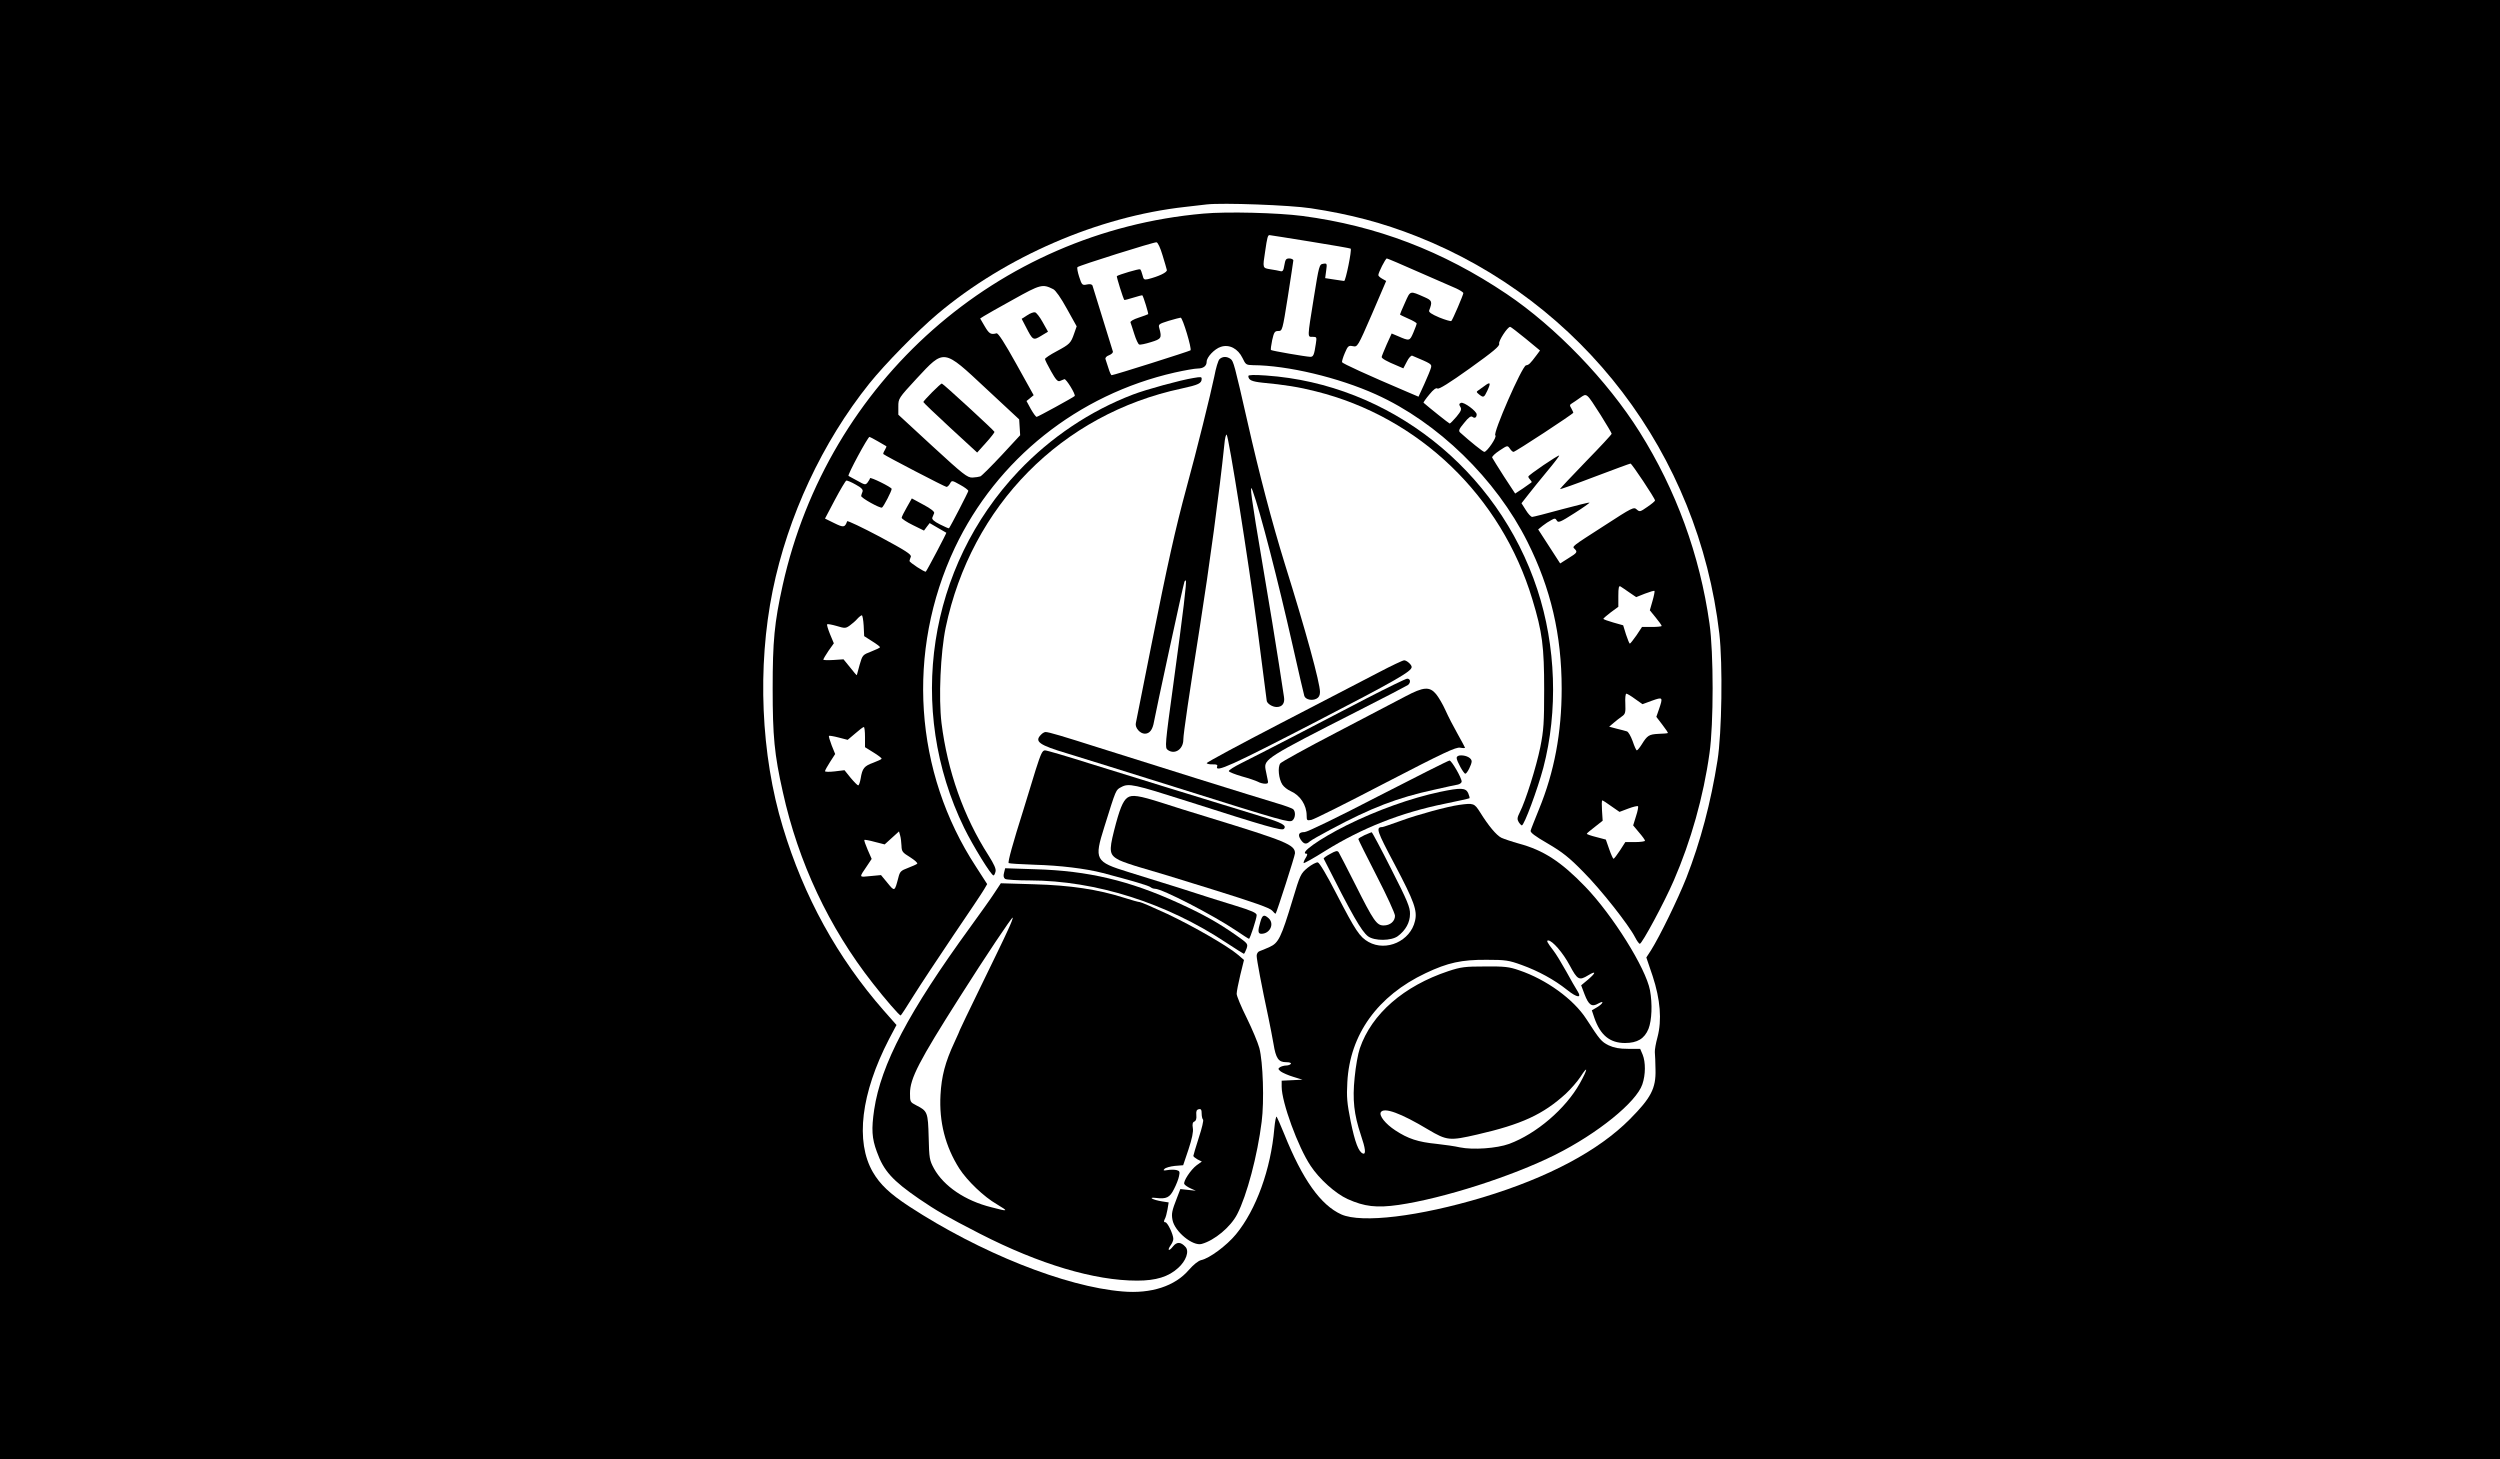 <?xml version="1.0" encoding="UTF-8"?>
<svg xmlns="http://www.w3.org/2000/svg" xmlns:xlink="http://www.w3.org/1999/xlink" width="800px" height="467px" viewBox="0 0 800 467" version="1.1">
<g id="surface1">
<path style=" stroke:none;fill-rule:nonzero;fill:rgb(0%,0%,0%);fill-opacity:1;" d="M 0 233.445 L 0 466.895 L 800 466.895 L 800 0 L 0 0 Z M 419.465 66.645 C 432.105 68.566 442.398 71.289 453.332 75.609 C 506.453 96.582 543.52 145.297 550.188 202.766 C 551.309 212.531 550.988 234.621 549.602 243.316 C 547.465 256.871 544.16 269.305 539.625 280.938 C 536.906 287.766 531.199 299.504 528.32 304.094 L 526.828 306.391 L 528.852 312.363 C 531.309 319.836 531.84 326.453 530.398 331.895 C 529.867 333.816 529.492 335.949 529.547 336.695 C 529.652 337.445 529.707 339.953 529.762 342.301 C 529.922 348.277 528.32 351.316 521.602 358.094 C 511.574 368.23 495.414 376.824 474.613 383.121 C 454.078 389.309 435.734 391.496 429.227 388.617 C 422.613 385.629 416.801 377.465 410.934 362.844 C 409.812 360.066 408.691 357.559 408.535 357.348 C 408.32 357.133 408 358.789 407.785 361.082 C 406.668 374.156 401.973 387.121 395.52 394.965 C 392.535 398.594 386.988 402.703 384.375 403.234 C 383.465 403.449 381.973 404.625 380.426 406.383 C 376 411.559 368.375 414.066 359.199 413.266 C 340.906 411.773 313.547 400.836 290.934 386.055 C 284.746 382 281.602 379.012 279.309 375.062 C 273.652 365.297 275.52 349.875 284.48 332.535 L 286.879 328 L 282.828 323.41 C 268 306.496 257.227 286.965 250.508 264.66 C 243.465 241.559 242.293 213.383 247.254 189 C 252.105 165.199 263.148 141.508 278.188 122.727 C 283.148 116.535 293.547 105.918 300 100.477 C 321.812 82.121 351.359 69.312 379.199 66.219 C 381.973 65.898 385.121 65.523 386.133 65.418 C 391.254 64.832 412.852 65.633 419.465 66.645 Z M 419.465 66.645 "/>
<path style=" stroke:none;fill-rule:nonzero;fill:rgb(0%,0%,0%);fill-opacity:1;" d="M 385.066 68.352 C 319.148 74.168 264.961 122.086 250.453 187.289 C 247.785 199.352 247.254 205.168 247.254 220.375 C 247.254 235.582 247.785 241.344 250.508 253.457 C 255.465 275.922 265.227 296.73 279.254 314.605 C 283.199 319.676 287.785 324.957 288.215 324.957 C 288.32 324.957 290.188 322.129 292.32 318.66 C 294.453 315.246 300.215 306.547 305.066 299.344 C 309.973 292.141 314.398 285.523 314.934 284.566 L 315.895 282.91 L 312.32 277.359 C 292.48 247.055 289.922 208.422 305.547 175.285 C 318.988 146.953 344.906 126.246 375.945 119.203 C 379.039 118.512 382.348 117.926 383.254 117.926 C 385.066 117.926 386.133 117.125 386.133 115.734 C 386.133 114.297 388.641 111.629 390.668 110.988 C 393.387 110.082 396.16 111.574 397.602 114.562 C 398.613 116.695 398.773 116.805 400.961 116.855 C 412 116.91 428.32 120.805 440.266 126.195 C 460.055 135.105 478.719 153.246 488.801 173.418 C 496.266 188.305 499.734 203.191 499.734 220.375 C 499.734 234.461 497.387 247 492.48 258.953 C 491.148 262.262 489.922 265.301 489.812 265.781 C 489.602 266.371 491.148 267.543 495.309 269.945 C 499.945 272.664 502.188 274.426 506.668 279.016 C 512.16 284.512 521.227 295.984 523.254 299.984 C 523.84 301.105 524.48 302.012 524.746 302.012 C 525.441 302.012 532.586 288.781 535.625 281.738 C 541.066 269.199 545.121 254.898 547.039 241.023 C 548.375 231.738 548.375 208.793 547.039 199.562 C 543.945 177.578 536.32 156.77 524.691 138.254 C 514.348 121.766 497.762 104.586 482.133 94.074 C 461.652 80.305 440.535 72.25 416.746 69.102 C 408.906 68.086 392.586 67.66 385.066 68.352 Z M 419.359 77.316 C 426.348 78.438 432.105 79.453 432.215 79.559 C 432.641 79.984 430.613 89.91 430.133 89.91 C 429.867 89.855 428.375 89.695 426.828 89.43 L 424.055 89.004 L 424.375 86.602 C 424.691 84.309 424.641 84.199 423.414 84.414 C 422.188 84.574 422.078 84.949 420.426 95.246 C 418.293 108.48 418.348 107.785 420.055 107.785 C 421.387 107.785 421.387 107.891 421.066 110.027 C 420.535 113.602 420.266 114.188 419.309 114.188 C 417.812 114.137 406.988 112.27 406.719 112 C 406.559 111.895 406.773 110.453 407.094 108.852 C 407.68 106.293 407.895 105.918 409.066 105.918 C 410.348 105.918 410.398 105.758 412.105 94.98 C 413.066 88.949 413.812 83.719 413.867 83.348 C 413.867 83.027 413.281 82.707 412.586 82.707 C 411.52 82.707 411.309 83.027 410.988 84.895 C 410.719 86.602 410.453 86.977 409.707 86.762 C 409.227 86.656 407.785 86.336 406.559 86.176 C 404 85.75 404 85.91 404.852 80.414 C 405.492 75.93 405.707 75.238 406.238 75.238 C 406.453 75.238 412.375 76.195 419.359 77.316 Z M 372 81.641 C 372.691 83.828 373.281 85.961 373.387 86.387 C 373.602 87.137 370.773 88.469 367.359 89.324 C 366.133 89.59 365.922 89.43 365.602 88.043 C 365.387 87.188 365.066 86.336 364.852 86.176 C 364.48 85.961 358.027 87.883 357.387 88.363 C 357.227 88.523 359.414 95.566 359.785 95.992 C 359.84 96.047 361.172 95.727 362.668 95.246 C 364.16 94.766 365.492 94.445 365.547 94.5 C 365.922 94.926 367.574 100.367 367.414 100.527 C 367.309 100.637 365.922 101.117 364.375 101.648 C 362.719 102.184 361.602 102.824 361.762 103.195 C 361.867 103.516 362.453 105.172 362.988 106.934 C 363.52 108.641 364.215 110.133 364.535 110.238 C 364.852 110.398 366.559 110.027 368.266 109.492 C 371.625 108.48 371.84 108.16 370.988 105.062 C 370.613 103.785 370.773 103.676 373.973 102.664 C 375.84 102.129 377.547 101.648 377.812 101.648 C 378.453 101.648 381.441 111.629 380.961 112.109 C 380.535 112.43 356.48 120.059 355.734 120.059 C 355.52 120.059 355.094 119.098 354.719 117.871 C 354.348 116.645 353.922 115.363 353.762 114.938 C 353.602 114.508 354.027 113.977 354.934 113.656 C 355.734 113.336 356.266 112.801 356.105 112.43 C 356 112.109 354.508 107.359 352.852 101.918 C 351.148 96.473 349.707 91.723 349.602 91.406 C 349.441 90.977 348.801 90.816 347.84 91.031 C 346.348 91.352 346.188 91.246 345.332 88.578 C 344.852 87.082 344.586 85.695 344.801 85.48 C 345.332 84.949 369.227 77.426 370.078 77.531 C 370.508 77.586 371.309 79.293 372 81.641 Z M 453.922 87.027 C 459.309 89.375 464.746 91.777 466.027 92.312 C 467.254 92.898 468.266 93.539 468.266 93.805 C 468.266 94.34 464.852 102.344 464.426 102.715 C 464.266 102.875 462.559 102.395 460.586 101.598 C 458.078 100.527 457.121 99.887 457.332 99.355 C 458.398 96.527 458.293 96.152 455.84 95.086 C 451.094 93.004 451.359 92.898 449.602 96.848 C 448.691 98.82 448 100.527 448 100.637 C 448 100.742 449.227 101.328 450.668 101.969 C 452.16 102.609 453.332 103.305 453.332 103.516 C 453.332 103.785 452.852 105.062 452.266 106.453 C 451.094 109.172 451.039 109.172 447.359 107.57 L 445.332 106.719 L 443.734 110.238 C 442.879 112.215 442.133 114.027 442.133 114.242 C 442.133 114.723 443.84 115.684 447.094 117.016 L 449.066 117.871 L 450.188 115.734 C 450.773 114.508 451.574 113.707 451.895 113.816 C 458.078 116.43 458.188 116.484 457.922 117.656 C 457.762 118.297 456.801 120.645 455.785 122.887 L 453.922 126.941 L 450.293 125.395 C 437.492 119.953 429.602 116.324 429.441 115.895 C 429.387 115.629 429.762 114.297 430.348 112.961 C 431.309 110.668 431.574 110.508 432.906 110.773 C 434.398 111.094 434.453 111.039 439.039 100.477 L 443.574 89.91 L 442.348 89.215 C 441.652 88.844 441.066 88.309 441.066 88.043 C 441.066 87.242 443.359 82.707 443.785 82.707 C 444 82.707 448.535 84.629 453.922 87.027 Z M 337.012 92.523 C 337.762 92.844 339.52 95.352 341.387 98.77 L 344.535 104.426 L 343.734 106.719 C 342.668 109.812 342.348 110.133 338.078 112.43 C 336.055 113.496 334.398 114.617 334.398 114.883 C 334.398 115.148 335.254 116.91 336.32 118.777 C 337.812 121.445 338.453 122.191 339.148 121.926 C 339.625 121.711 340.266 121.445 340.586 121.34 C 341.121 121.07 344.32 126.301 343.895 126.727 C 343.414 127.207 332.105 133.398 331.734 133.398 C 331.465 133.398 330.668 132.277 329.867 130.891 L 328.48 128.328 L 329.602 127.422 L 330.773 126.461 L 325.227 116.484 C 321.492 109.762 319.414 106.504 318.879 106.664 C 317.066 107.145 316.535 106.824 315.148 104.477 L 313.652 101.918 L 314.828 101.168 C 315.465 100.742 319.734 98.34 324.266 95.832 C 332.961 90.977 333.602 90.816 337.012 92.523 Z M 488.215 108.371 L 492.801 112.16 L 491.734 113.602 C 489.602 116.43 489.281 116.75 488.32 116.91 C 487.039 117.176 477.602 138.789 478.508 139.32 C 479.148 139.746 475.895 144.551 474.988 144.605 C 474.559 144.605 470.508 141.348 467.254 138.414 C 466.668 137.879 466.828 137.348 468.535 135.32 C 469.973 133.504 470.719 133.023 471.199 133.398 C 471.895 133.984 472.535 133.613 472.535 132.598 C 472.535 131.582 468.426 128.543 467.52 128.914 C 466.879 129.184 466.828 129.449 467.309 130.195 C 467.785 130.945 467.574 131.531 466.078 133.344 C 465.066 134.52 464.105 135.531 463.895 135.531 C 463.68 135.531 457.281 130.41 455.52 128.863 C 455.465 128.754 456.266 127.582 457.387 126.246 C 458.719 124.594 459.574 124.008 460 124.328 C 460.426 124.648 463.785 122.566 470.348 117.871 C 477.867 112.48 480 110.719 479.734 109.973 C 479.465 109.121 482.398 104.586 483.254 104.586 C 483.465 104.586 485.652 106.293 488.215 108.371 Z M 315.52 124.328 L 326.133 134.199 L 326.293 136.707 L 326.453 139.27 L 320.48 145.723 C 317.172 149.246 314.133 152.289 313.707 152.449 C 313.281 152.605 312.16 152.766 311.199 152.82 C 309.547 152.875 308.266 151.859 298.398 142.789 L 287.465 132.703 L 287.465 130.09 C 287.465 127.527 287.52 127.422 293.332 121.125 C 302.238 111.574 301.762 111.469 315.52 124.328 Z M 512.215 132.812 C 514.133 135.906 515.734 138.574 515.734 138.789 C 515.734 139.055 512 143.055 507.465 147.699 C 502.934 152.395 499.199 156.344 499.199 156.504 C 499.199 156.664 504.16 154.902 510.293 152.555 C 516.375 150.258 521.547 148.34 521.762 148.34 C 522.188 148.34 529.602 159.492 529.602 160.133 C 529.602 160.398 528.48 161.305 527.148 162.211 C 524.852 163.812 524.691 163.867 523.734 163.012 C 522.828 162.16 522.293 162.426 513.492 168.137 C 502.719 175.07 503.039 174.805 503.895 175.66 C 504.852 176.617 504.746 176.887 501.867 178.648 L 499.254 180.301 L 495.734 174.859 L 492.215 169.414 L 493.652 168.242 C 494.453 167.602 495.68 166.801 496.426 166.426 C 497.492 165.789 497.762 165.84 498.188 166.586 C 498.613 167.387 499.359 167.066 503.785 164.238 C 506.559 162.48 508.746 160.93 508.641 160.824 C 508.535 160.719 504.535 161.73 499.68 163.012 C 494.879 164.348 490.613 165.414 490.293 165.414 C 489.922 165.414 489.012 164.453 488.266 163.227 L 486.879 161.039 L 489.012 158.316 C 490.188 156.77 492.961 153.406 495.148 150.738 C 497.332 148.125 499.039 145.883 498.934 145.777 C 498.668 145.512 489.066 152.02 489.066 152.5 C 489.066 152.766 489.332 153.195 489.707 153.566 C 490.027 153.887 490.238 154.262 490.078 154.367 C 489.973 154.477 488.746 155.328 487.359 156.289 L 484.852 157.941 L 481.281 152.5 C 479.359 149.512 477.652 146.738 477.492 146.418 C 477.387 146.098 478.453 145.082 479.84 144.176 C 482.348 142.523 482.398 142.469 483.148 143.535 C 483.52 144.125 484.055 144.605 484.32 144.605 C 484.906 144.605 503.465 132.438 503.465 132.062 C 503.465 131.902 503.148 131.316 502.828 130.676 C 502.238 129.77 502.293 129.504 502.934 129.129 C 503.359 128.863 504.586 128.062 505.602 127.316 C 507.84 125.77 507.52 125.5 512.215 132.812 Z M 280.961 141.242 C 282.348 142.043 283.52 142.734 283.625 142.789 C 283.734 142.844 283.52 143.375 283.148 144.016 C 282.773 144.605 282.559 145.191 282.668 145.297 C 283.309 145.883 302.398 155.809 302.879 155.809 C 303.199 155.809 303.68 155.328 304 154.742 C 304.586 153.676 304.641 153.676 307.199 155.117 C 308.691 155.914 309.867 156.824 309.867 157.09 C 309.867 157.41 304.266 168.297 303.68 169.043 C 303.625 169.148 302.348 168.613 300.801 167.816 C 298.879 166.855 298.133 166.16 298.348 165.629 C 298.508 165.199 298.773 164.559 298.934 164.188 C 299.094 163.758 297.867 162.746 295.52 161.52 L 291.785 159.492 L 290.188 162.32 C 289.281 163.867 288.535 165.414 288.535 165.68 C 288.535 166 290.133 167.066 292.105 168.027 L 295.68 169.789 L 296.586 168.562 L 297.492 167.387 L 300.055 168.883 C 301.492 169.684 302.719 170.43 302.828 170.484 C 302.934 170.59 296.691 182.488 296.266 182.914 C 296 183.234 290.934 179.926 291.039 179.5 C 291.094 179.234 291.254 178.648 291.465 178.168 C 291.734 177.418 289.762 176.191 281.547 171.762 C 275.895 168.773 271.199 166.535 271.094 166.801 C 270.348 168.828 269.973 168.883 266.934 167.387 L 264 165.945 L 267.148 159.973 C 268.906 156.664 270.559 153.887 270.828 153.781 C 271.094 153.727 272.426 154.262 273.812 155.062 C 275.68 156.074 276.266 156.715 276 157.355 C 275.785 157.836 275.625 158.422 275.574 158.691 C 275.414 159.277 281.652 162.746 282.238 162.426 C 282.773 162.105 285.332 157.145 285.332 156.449 C 285.332 155.914 278.398 152.5 278.398 153.035 C 278.398 153.246 278.027 153.836 277.652 154.367 C 276.961 155.223 276.801 155.223 274.348 153.836 C 272.906 153.086 271.625 152.34 271.52 152.289 C 271.148 151.969 277.707 139.801 278.238 139.801 C 278.348 139.801 279.574 140.441 280.961 141.242 Z M 521.387 189.586 L 523.574 191.078 L 526.398 189.957 C 527.945 189.371 529.332 188.945 529.441 189.105 C 529.547 189.211 529.281 190.652 528.801 192.309 L 527.945 195.293 L 529.812 197.59 C 530.879 198.871 531.734 200.098 531.734 200.312 C 531.734 200.469 530.348 200.629 528.586 200.629 L 525.441 200.629 L 523.68 203.297 C 522.668 204.738 521.707 205.965 521.547 205.965 C 521.387 205.965 520.852 204.633 520.32 203.031 L 519.414 200.098 L 516.215 199.191 C 514.508 198.711 513.066 198.176 513.066 198.016 C 513.121 197.855 514.188 196.895 515.465 195.934 L 517.867 194.176 L 517.867 190.707 C 517.867 188.039 518.027 187.344 518.559 187.664 C 518.934 187.879 520.215 188.785 521.387 189.586 Z M 276.375 200.203 L 276.535 203.566 L 279.039 205.168 C 280.426 206.02 281.602 206.926 281.602 207.086 C 281.602 207.301 280.32 207.887 278.828 208.473 C 276.055 209.543 276 209.594 275.094 212.691 C 274.613 214.398 274.188 215.945 274.188 216.051 C 274.133 216.16 273.172 215.039 272.055 213.598 L 269.922 210.98 L 266.719 211.195 C 264.906 211.301 263.465 211.25 263.465 211.09 C 263.465 210.875 264.215 209.594 265.121 208.262 L 266.828 205.859 L 265.602 202.926 C 264.961 201.324 264.535 199.938 264.691 199.777 C 264.852 199.617 266.238 199.883 267.734 200.312 C 270.348 201.109 270.613 201.109 271.945 200.152 C 272.691 199.617 273.812 198.656 274.348 198.016 C 274.934 197.375 275.574 196.895 275.785 196.895 C 276 196.895 276.266 198.391 276.375 200.203 Z M 523.254 223.684 L 525.602 225.336 L 528.641 224.215 C 532.105 222.988 532.215 223.043 530.879 226.938 L 530.027 229.391 L 531.945 231.898 C 533.012 233.285 533.812 234.461 533.707 234.566 C 533.652 234.676 532.32 234.781 530.719 234.832 C 527.68 234.992 527.148 235.312 525.332 238.25 C 524.691 239.262 524 240.117 523.785 240.117 C 523.574 240.117 522.988 238.781 522.453 237.184 C 521.867 235.582 521.066 234.141 520.586 234.035 C 520.105 233.875 518.668 233.5 517.332 233.18 L 514.934 232.539 L 516.375 231.312 C 517.172 230.617 518.348 229.711 519.039 229.23 C 520.105 228.484 520.215 228.004 520.105 225.176 C 520 223.414 520.16 221.973 520.426 221.973 C 520.691 221.973 521.973 222.723 523.254 223.684 Z M 276.801 235.848 L 276.801 239.102 L 279.465 240.758 C 280.961 241.664 282.133 242.57 282.133 242.785 C 282.133 242.945 280.906 243.531 279.465 244.066 C 276.535 245.133 275.945 245.824 275.414 249.133 C 275.199 250.309 274.879 251.32 274.613 251.32 C 274.398 251.32 273.332 250.254 272.215 248.922 L 270.238 246.465 L 267.148 246.84 C 265.387 247.055 264 247 264 246.785 C 264 246.52 264.746 245.188 265.602 243.852 L 267.254 241.289 L 266.133 238.516 C 265.547 236.969 265.121 235.582 265.281 235.473 C 265.387 235.367 266.773 235.582 268.375 236.008 L 271.254 236.754 L 273.652 234.727 C 274.934 233.605 276.16 232.645 276.426 232.645 C 276.641 232.645 276.801 234.086 276.801 235.848 Z M 515.625 257.992 L 518.238 259.805 L 521.066 258.738 C 522.613 258.152 524 257.832 524.16 257.992 C 524.32 258.152 524.055 259.594 523.52 261.195 L 522.613 264.129 L 524.48 266.371 C 525.547 267.598 526.398 268.77 526.398 269.039 C 526.398 269.25 524.961 269.465 523.254 269.465 L 520.105 269.465 L 518.398 272.133 C 517.441 273.574 516.535 274.801 516.32 274.801 C 516.16 274.801 515.52 273.414 514.934 271.707 L 513.867 268.664 L 510.828 267.863 C 509.121 267.438 507.734 266.957 507.785 266.797 C 507.785 266.637 508.961 265.676 510.348 264.609 L 512.852 262.633 L 512.641 259.379 C 512.535 257.617 512.535 256.125 512.746 256.125 C 512.906 256.125 514.238 256.977 515.625 257.992 Z M 288.48 270.691 C 288.535 272.504 288.801 272.824 291.254 274.32 C 292.746 275.281 293.762 276.188 293.492 276.402 C 293.281 276.613 291.945 277.203 290.559 277.734 C 288.266 278.59 287.945 278.91 287.465 280.883 C 286.293 285.363 286.293 285.363 284 282.539 L 281.922 280.027 L 278.508 280.348 C 274.773 280.723 274.828 280.938 277.441 277.094 L 278.934 274.852 L 277.652 271.918 C 276.961 270.316 276.48 268.93 276.586 268.77 C 276.691 268.664 278.238 268.93 279.945 269.41 L 283.094 270.211 L 285.387 268.129 L 287.68 266.051 L 288.055 267.383 C 288.266 268.078 288.426 269.57 288.48 270.691 Z M 288.48 270.691 "/>
<path style=" stroke:none;fill-rule:nonzero;fill:rgb(0%,0%,0%);fill-opacity:1;" d="M 328.691 100.902 L 326.934 102.023 L 328.215 104.477 C 330.508 108.961 330.613 109.012 333.172 107.465 L 335.359 106.133 L 333.652 103.09 C 332.746 101.438 331.625 99.996 331.199 99.941 C 330.773 99.836 329.602 100.262 328.691 100.902 Z M 328.691 100.902 "/>
<path style=" stroke:none;fill-rule:nonzero;fill:rgb(0%,0%,0%);fill-opacity:1;" d="M 474.934 123.578 C 474.348 124.008 473.492 124.648 473.066 124.914 C 472.375 125.34 472.426 125.5 473.281 126.195 C 474.719 127.316 474.879 127.262 475.895 125.129 C 477.172 122.406 476.961 122.031 474.934 123.578 Z M 474.934 123.578 "/>
<path style=" stroke:none;fill-rule:nonzero;fill:rgb(0%,0%,0%);fill-opacity:1;" d="M 298.238 125.555 C 296.691 127.102 295.465 128.488 295.465 128.648 C 295.465 128.809 299.359 132.543 304.055 136.867 L 312.691 144.816 L 315.52 141.668 C 317.121 139.906 318.293 138.359 318.238 138.199 C 318.027 137.668 301.762 122.727 301.387 122.727 C 301.172 122.727 299.785 124.008 298.238 125.555 Z M 298.238 125.555 "/>
<path style=" stroke:none;fill-rule:nonzero;fill:rgb(0%,0%,0%);fill-opacity:1;" d="M 390.238 114.938 C 389.812 115.363 389.066 117.816 388.586 120.434 C 387.465 125.875 382.879 144.445 379.68 156.074 C 376.16 169.043 373.547 180.781 368.48 206.234 C 365.867 219.414 363.625 230.777 363.465 231.418 C 363.148 232.859 364.801 234.781 366.348 234.781 C 367.895 234.781 368.852 233.5 369.281 230.938 C 369.707 228.379 378.559 187.449 378.988 186.277 C 379.094 185.852 379.359 185.637 379.465 185.797 C 379.785 186.117 378.719 195.188 375.465 218.984 C 372.801 238.355 372.746 239.262 373.652 239.957 C 375.895 241.609 378.668 239.797 378.668 236.648 C 378.668 234.887 380.586 221.867 383.945 200.629 C 386.934 181.742 390.293 156.875 391.785 142.309 C 391.945 140.281 392.32 138.84 392.535 139.109 C 393.227 139.906 399.414 178.859 402.398 201.324 C 404 213.598 405.332 223.895 405.332 224.109 C 405.332 225.07 407.094 226.242 408.535 226.242 C 410.348 226.242 411.199 225.016 410.879 223.043 C 410.773 222.293 410.027 217.598 409.281 212.637 C 408.535 207.621 406.133 193 403.945 180.141 C 400.48 159.758 399.68 153.996 400.801 156.93 C 403.309 163.758 409.012 186.012 413.602 206.34 C 415.52 214.879 417.227 222.242 417.387 222.723 C 417.812 223.895 419.895 224.32 421.281 223.574 C 422.027 223.203 422.398 222.508 422.398 221.441 C 422.398 218.508 417.867 201.91 411.148 180.461 C 406.988 167.016 402.988 151.754 399.199 135 C 395.039 116.695 394.719 115.574 393.812 114.883 C 392.586 113.977 391.199 114.027 390.238 114.938 Z M 390.238 114.938 "/>
<path style=" stroke:none;fill-rule:nonzero;fill:rgb(0%,0%,0%);fill-opacity:1;" d="M 399.465 120.324 C 399.52 121.605 400.48 122.086 404 122.461 C 410.879 123.102 415.68 123.848 421.066 125.234 C 454.078 133.453 480.426 158.797 490.348 191.773 C 493.547 202.285 494.133 206.926 494.133 220.641 C 494.133 231.367 493.973 233.66 492.906 239.051 C 491.625 245.398 488.16 256.391 486.348 259.914 C 485.492 261.621 485.441 262.152 485.973 263.062 C 486.348 263.648 486.828 264.129 486.988 264.129 C 487.734 264.129 492 252.656 493.867 245.664 C 498.613 227.523 497.922 206.715 491.945 188.625 C 479.309 150.207 444.586 122.887 405.121 120.164 C 401.387 119.898 399.465 119.953 399.465 120.324 Z M 399.465 120.324 "/>
<path style=" stroke:none;fill-rule:nonzero;fill:rgb(0%,0%,0%);fill-opacity:1;" d="M 381.867 120.965 C 377.812 121.605 366.719 124.648 362.559 126.246 C 348.852 131.477 336.215 139.961 325.922 150.793 C 296.906 181.422 289.973 226.832 308.535 264.93 C 311.359 270.691 317.172 280.137 317.922 280.137 C 318.133 280.137 318.398 279.602 318.559 278.961 C 318.828 278.109 318.133 276.613 316.32 273.734 C 308.375 261.355 303.199 246.734 301.281 231.367 C 300.32 223.309 300.961 208.902 302.613 200.844 C 310.773 161.785 339.734 132.492 378.133 124.328 C 383.52 123.152 384.535 122.672 384.535 121.23 C 384.535 120.594 384.32 120.539 381.867 120.965 Z M 381.867 120.965 "/>
<path style=" stroke:none;fill-rule:nonzero;fill:rgb(0%,0%,0%);fill-opacity:1;" d="M 441.227 215.145 C 437.172 217.227 423.094 224.59 409.867 231.418 C 396.691 238.25 385.973 244.012 386.133 244.227 C 386.293 244.438 387.148 244.652 388.105 244.598 C 389.281 244.547 389.707 244.758 389.492 245.238 C 388.691 247.426 394.133 244.918 420.961 231.047 C 447.039 217.547 451.734 214.824 451.734 213.438 C 451.734 212.691 450.133 211.301 449.332 211.301 C 448.906 211.301 445.281 213.012 441.227 215.145 Z M 441.227 215.145 "/>
<path style=" stroke:none;fill-rule:nonzero;fill:rgb(0%,0%,0%);fill-opacity:1;" d="M 437.332 223.469 C 430.719 226.883 419.895 232.539 413.332 235.953 C 406.719 239.371 399.465 243.105 397.172 244.227 C 394.934 245.348 393.121 246.465 393.227 246.785 C 393.332 247.055 395.199 247.801 397.387 248.441 C 399.574 249.027 401.867 249.828 402.508 250.148 C 403.148 250.523 404.215 250.789 404.852 250.789 C 405.812 250.789 405.922 250.574 405.602 249.293 C 405.441 248.492 405.121 247.055 404.961 246.145 C 404.426 242.945 405.441 242.305 434.398 227.578 C 442.934 223.254 450.188 219.465 450.559 219.199 C 451.52 218.398 451.359 217.172 450.293 217.172 C 449.762 217.227 443.945 220.055 437.332 223.469 Z M 437.332 223.469 "/>
<path style=" stroke:none;fill-rule:nonzero;fill:rgb(0%,0%,0%);fill-opacity:1;" d="M 449.762 222.828 C 447.148 224.215 437.281 229.391 427.734 234.355 C 418.188 239.316 410.078 243.797 409.707 244.277 C 408.801 245.453 409.172 249.242 410.348 251.055 C 410.828 251.801 412 252.711 412.961 253.137 C 416.055 254.469 418.133 257.617 418.133 261.035 C 418.133 262.527 418.238 262.633 419.625 262.367 C 420.48 262.207 431.148 256.871 443.414 250.469 C 461.973 240.863 465.922 238.996 467.254 239.262 C 468.105 239.422 468.801 239.422 468.801 239.262 C 468.801 239.156 467.734 237.184 466.453 234.887 C 465.172 232.645 463.414 229.23 462.559 227.309 C 461.707 225.391 460.32 223.043 459.52 222.082 C 457.441 219.625 455.52 219.785 449.762 222.828 Z M 449.762 222.828 "/>
<path style=" stroke:none;fill-rule:nonzero;fill:rgb(0%,0%,0%);fill-opacity:1;" d="M 333.121 235.102 C 330.934 237.289 332.48 238.41 341.602 241.129 C 345.707 242.359 361.172 247.215 376 251.855 C 410.934 262.848 412.641 263.328 413.602 262.527 C 414.559 261.727 414.668 259.645 413.762 258.898 C 413.387 258.633 411.254 257.832 409.066 257.191 C 403.094 255.43 364.32 243.316 351.625 239.262 C 340.055 235.582 335.625 234.246 334.559 234.246 C 334.238 234.246 333.547 234.621 333.121 235.102 Z M 333.121 235.102 "/>
<path style=" stroke:none;fill-rule:nonzero;fill:rgb(0%,0%,0%);fill-opacity:1;" d="M 331.414 246.359 C 330.348 249.828 328.586 255.539 327.52 259.059 C 324.105 269.836 322.453 275.867 322.773 276.188 C 322.988 276.348 326.719 276.562 331.199 276.723 C 339.094 276.934 347.465 277.949 352.801 279.336 C 362.133 281.789 367.785 283.445 368.215 283.926 C 368.535 284.191 369.121 284.406 369.602 284.406 C 371.895 284.406 388.215 292.836 395.574 297.797 C 397.707 299.238 399.52 300.414 399.68 300.414 C 400 300.414 402.133 293.957 402.133 292.836 C 402.133 292.141 400.641 291.449 395.094 289.742 C 391.199 288.566 387.039 287.234 385.867 286.859 C 383.734 286.113 374.398 283.176 361.121 279.07 C 350.398 275.762 350.078 275.121 353.387 264.609 C 357.227 252.336 357.012 252.816 358.828 251.855 C 361.172 250.574 362.879 250.949 380.105 256.445 C 405.441 264.555 410.188 265.891 410.828 265.25 C 411.895 264.18 410.188 263.223 403.734 261.301 C 381.812 254.578 360.535 248.016 348.906 244.387 C 341.492 242.039 334.988 240.117 334.398 240.117 C 333.547 240.117 333.066 241.184 331.414 246.359 Z M 331.414 246.359 "/>
<path style=" stroke:none;fill-rule:nonzero;fill:rgb(0%,0%,0%);fill-opacity:1;" d="M 466.133 242.57 C 466.133 243.531 468.375 247.586 468.906 247.586 C 469.441 247.586 470.934 244.652 470.934 243.637 C 470.934 242.625 469.332 241.719 467.52 241.719 C 466.613 241.719 466.133 242.039 466.133 242.57 Z M 466.133 242.57 "/>
<path style=" stroke:none;fill-rule:nonzero;fill:rgb(0%,0%,0%);fill-opacity:1;" d="M 441.066 254.789 C 428.426 261.355 418.293 266.262 417.492 266.262 C 415.625 266.262 415.199 267.062 416.215 268.664 C 417.227 270.156 417.973 270.316 419.148 269.25 C 419.625 268.824 422.668 267.117 425.867 265.41 C 438.828 258.473 447.148 255.27 458.934 252.711 C 462.453 251.91 465.867 251.16 466.559 251.055 C 467.199 250.895 467.734 250.469 467.734 250.094 C 467.734 248.922 464.48 243.316 463.84 243.371 C 463.465 243.371 453.227 248.547 441.066 254.789 Z M 441.066 254.789 "/>
<path style=" stroke:none;fill-rule:nonzero;fill:rgb(0%,0%,0%);fill-opacity:1;" d="M 460.801 253.402 C 451.52 255.379 440.586 259.273 430.828 264.129 C 422.078 268.504 415.52 273.199 418.133 273.199 C 418.453 273.199 418.293 273.785 417.812 274.535 C 417.332 275.281 417.066 276.027 417.172 276.188 C 417.332 276.293 420.426 274.586 424.055 272.293 C 435.895 264.93 448.375 260.02 462.348 257.191 C 466.559 256.336 470.078 255.539 470.238 255.43 C 470.348 255.27 470.133 254.578 469.812 253.777 C 469.012 252.07 467.465 252.016 460.801 253.402 Z M 460.801 253.402 "/>
<path style=" stroke:none;fill-rule:nonzero;fill:rgb(0%,0%,0%);fill-opacity:1;" d="M 360.746 255.27 C 359.309 256.336 358.238 258.953 356.48 265.891 C 354.828 272.504 354.988 273.625 358.238 275.281 C 359.359 275.812 362.453 276.883 365.066 277.629 C 367.734 278.375 378.027 281.469 388 284.617 C 401.547 288.832 406.348 290.543 407.094 291.395 C 407.625 292.035 408.105 292.461 408.215 292.355 C 408.586 291.875 414.398 273.84 414.398 273.039 C 414.398 270.316 411.625 269.199 386.398 261.461 C 381.441 259.965 374.828 257.887 371.734 256.871 C 364.535 254.578 362.188 254.203 360.746 255.27 Z M 360.746 255.27 "/>
<path style=" stroke:none;fill-rule:nonzero;fill:rgb(0%,0%,0%);fill-opacity:1;" d="M 466.934 257.566 C 463.148 258.098 453.707 260.66 448.48 262.582 C 445.332 263.703 442.613 264.66 442.348 264.66 C 440.16 264.715 440.535 265.781 446.348 276.723 C 452.535 288.461 453.602 291.395 452.801 294.703 C 451.359 301.105 443.625 304.629 437.922 301.426 C 435.094 299.824 433.812 297.906 427.68 286.059 C 424.586 280.027 422.238 276.082 421.707 275.973 C 421.227 275.867 419.734 276.668 418.453 277.68 C 416.215 279.551 416.055 279.871 413.602 288.031 C 409.973 300.039 409.121 301.746 406.293 303.027 C 405.012 303.613 403.574 304.199 403.094 304.359 C 402.559 304.52 402.133 305.16 402.133 305.855 C 402.133 307.027 403.68 315.301 405.922 325.758 C 406.453 328.371 407.199 332.109 407.52 334.027 C 408.266 338.672 409.121 339.898 411.52 339.898 C 412.641 339.898 413.281 340.113 413.066 340.434 C 412.906 340.699 412.215 340.965 411.574 340.965 C 410.934 340.965 410.027 341.23 409.602 341.5 C 408.906 341.98 408.961 342.141 409.867 342.887 C 410.453 343.312 412.266 344.113 413.867 344.594 L 416.801 345.5 L 413.492 345.66 L 410.133 345.82 L 410.133 347.742 C 410.133 352.703 415.359 367.059 419.414 373.086 C 422.188 377.305 427.359 381.945 431.254 383.707 C 436.586 386.105 440.48 386.586 447.574 385.574 C 461.812 383.492 483.84 376.449 497.707 369.512 C 511.254 362.734 523.625 352.703 525.547 346.996 C 526.613 343.898 526.613 339.898 525.652 337.496 L 524.852 335.629 L 521.012 335.629 C 518.133 335.629 516.535 335.309 514.773 334.508 C 512.426 333.336 511.945 332.75 507.625 326.078 C 503.52 319.73 494.828 313.434 486.133 310.496 C 482.934 309.375 481.441 309.215 475.199 309.27 C 468.801 309.27 467.52 309.43 463.465 310.766 C 449.227 315.512 438.934 324.426 435.148 335.469 C 434.559 337.125 433.812 341.34 433.492 344.754 C 432.746 351.957 433.281 356.602 435.465 363.164 C 436.961 367.539 437.172 369.461 436.16 369.141 C 434.773 368.66 433.602 365.617 432.215 358.84 C 431.039 352.918 430.879 351.051 431.148 346.301 C 431.945 331.039 440.852 318.66 456.215 311.406 C 463.309 308.043 467.734 307.082 475.734 307.137 C 481.762 307.137 482.828 307.297 486.934 308.789 C 492.375 310.766 497.332 313.484 501.441 316.742 C 504.691 319.355 506.348 319.516 504.746 317.062 C 504.215 316.262 502.613 313.434 501.172 310.816 C 499.68 308.148 497.867 305.16 497.066 304.148 C 495.094 301.586 494.773 300.945 495.414 300.945 C 496.746 300.945 500.16 304.895 502.293 308.898 C 504.801 313.594 505.332 313.859 508.215 312.098 C 510.773 310.551 510.828 311.191 508.215 313.434 L 505.973 315.301 L 507.039 318.129 C 508.375 321.648 509.387 322.344 511.465 321.117 C 512.375 320.637 512.906 320.477 512.746 320.848 C 512.641 321.223 511.785 321.918 510.934 322.395 L 509.387 323.305 L 510.188 325.703 C 512.105 331.254 515.148 333.762 520 333.762 C 523.945 333.762 526.238 332.375 527.52 329.227 C 528.586 326.504 528.801 321.277 528 316.902 C 526.668 309.805 516.055 292.836 507.254 283.711 C 499.52 275.707 493.922 272.078 486.027 269.945 C 483.734 269.305 481.227 268.449 480.426 268.078 C 478.828 267.277 476.266 264.18 473.652 259.965 C 471.785 257.031 471.574 256.926 466.934 257.566 Z M 505.547 346.676 C 500.961 354.84 491.68 362.789 482.934 366.043 C 478.988 367.484 471.359 368.02 467.199 367.164 C 465.602 366.793 462.238 366.312 459.734 366.043 C 453.762 365.457 450.559 364.391 446.508 361.723 C 443.309 359.641 441.227 356.973 441.867 355.906 C 442.879 354.25 448.215 356.172 457.012 361.457 C 463.039 365.031 463.895 365.082 472.691 363.055 C 486.879 359.801 493.762 356.652 501.066 349.984 C 502.668 348.488 504.746 346.09 505.707 344.648 C 508.266 340.645 508.16 341.98 505.547 346.676 Z M 505.547 346.676 "/>
<path style=" stroke:none;fill-rule:nonzero;fill:rgb(0%,0%,0%);fill-opacity:1;" d="M 436.691 267.223 C 435.574 267.758 434.668 268.289 434.668 268.504 C 434.668 268.719 437.332 274.055 440.535 280.297 C 443.785 286.594 446.398 292.301 446.398 293.051 C 446.398 294.809 444.852 296.145 442.773 296.145 C 440.535 296.145 439.574 294.758 433.707 283.07 C 431.039 277.789 428.641 273.145 428.375 272.719 C 427.945 272.133 427.465 272.238 425.652 273.254 C 424.426 273.895 423.52 274.586 423.574 274.746 C 432.746 292.941 435.68 298.012 437.762 299.613 C 439.84 301.16 445.227 301.105 447.309 299.559 C 449.812 297.691 451.199 295.184 451.199 292.461 C 451.254 290.383 450.398 288.301 445.227 278.16 C 441.922 271.598 439.094 266.316 438.934 266.316 C 438.773 266.371 437.762 266.742 436.691 267.223 Z M 436.691 267.223 "/>
<path style=" stroke:none;fill-rule:nonzero;fill:rgb(0%,0%,0%);fill-opacity:1;" d="M 321.281 279.336 C 321.012 280.297 321.172 280.938 321.652 281.258 C 322.078 281.523 325.652 281.738 329.602 281.738 C 350.613 281.789 373.227 288.941 392.375 301.641 C 395.359 303.613 397.922 305.215 398.027 305.215 C 398.188 305.215 398.559 304.469 398.879 303.613 C 399.414 302.012 399.359 301.961 395.574 299.293 C 389.812 295.238 385.012 292.57 377.066 288.941 C 361.387 281.789 348.215 278.641 331.359 278.16 L 321.652 277.84 Z M 321.281 279.336 "/>
<path style=" stroke:none;fill-rule:nonzero;fill:rgb(0%,0%,0%);fill-opacity:1;" d="M 318.188 285.793 C 317.066 287.555 313.602 292.355 310.559 296.57 C 290.719 323.836 281.922 340.594 279.734 355.105 C 278.828 361.348 278.988 364.23 280.586 368.551 C 282.773 374.688 285.602 377.785 294.133 383.652 C 299.785 387.496 302.719 389.203 313.602 394.805 C 332.691 404.57 350.188 409.801 363.895 409.801 C 369.922 409.801 373.922 408.57 377.012 405.742 C 379.52 403.504 380.641 400.406 379.359 399.02 C 377.867 397.367 376.586 397.312 375.359 398.859 C 374.078 400.516 373.387 400.246 374.613 398.488 C 375.094 397.848 375.465 396.938 375.465 396.461 C 375.465 395.02 373.602 391.125 372.906 391.125 C 372.426 391.125 372.375 390.855 372.691 390.164 C 373.012 389.684 373.387 388.242 373.602 387.016 L 373.973 384.773 L 371.895 384.453 C 368.906 383.973 367.148 383.012 369.867 383.332 C 373.227 383.758 374.348 383.227 375.68 380.504 C 376.375 379.172 377.121 377.305 377.281 376.395 C 377.602 374.957 377.492 374.688 376.48 374.422 C 375.84 374.262 374.559 374.262 373.652 374.422 C 372.32 374.637 372.105 374.582 372.641 374.047 C 372.961 373.676 374.453 373.246 375.945 373.086 L 378.613 372.875 L 380.32 367.805 C 381.441 364.391 381.922 362.148 381.707 360.977 C 381.492 359.695 381.652 359.109 382.188 358.895 C 382.719 358.68 382.934 357.988 382.828 356.867 C 382.719 355.586 382.879 355.105 383.625 354.945 C 384.32 354.785 384.535 355.105 384.535 356.387 C 384.535 357.238 384.746 358.094 384.961 358.254 C 385.227 358.414 384.641 360.977 383.625 364.016 C 382.668 367.059 381.867 369.672 381.867 369.887 C 381.867 370.102 382.453 370.578 383.199 371.008 L 384.586 371.699 L 382.934 372.875 C 381.012 374.316 378.508 378.156 378.988 378.902 C 379.148 379.223 380.055 379.863 381.012 380.293 L 382.668 381.039 L 380.215 380.77 L 377.707 380.504 L 376.641 383.281 C 374.988 387.496 374.828 388.402 375.199 390.375 C 375.895 394.109 381.707 398.859 384.535 398.059 C 388.641 396.938 393.812 392.617 395.895 388.562 C 398.988 382.586 402.398 369.727 403.734 358.949 C 404.586 352.383 404.16 339.793 402.988 335.363 C 402.508 333.602 400.691 329.281 398.934 325.703 C 397.172 322.184 395.734 318.715 395.734 318.02 C 395.734 317.328 396.266 314.605 396.906 311.938 L 398.078 307.188 L 396.16 305.535 C 392.906 302.762 382.027 296.465 373.547 292.461 C 369.066 290.383 365.121 288.672 364.746 288.672 C 364.32 288.672 362.078 288.031 359.734 287.285 C 351.359 284.617 342.508 283.285 330.934 282.965 L 320.266 282.645 Z M 322.453 297.797 C 321.492 299.984 317.602 307.938 313.922 315.512 C 310.238 323.09 307.199 329.387 307.199 329.492 C 307.199 329.602 306.398 331.414 305.387 333.602 C 302.453 339.898 301.281 344.434 300.961 350.355 C 300.48 359 302.508 366.898 306.988 373.941 C 309.492 377.836 314.879 383.012 318.988 385.359 C 322.879 387.707 322.773 387.762 317.227 386.32 C 308.852 384.238 302.027 379.598 298.879 373.941 C 297.441 371.273 297.332 370.688 297.172 363.91 C 296.961 355.906 296.801 355.531 293.227 353.719 C 291.254 352.703 291.199 352.598 291.199 349.875 C 291.199 345.129 294.078 339.578 307.094 319.09 C 315.309 306.121 323.84 293.367 324.055 293.637 C 324.215 293.742 323.465 295.664 322.453 297.797 Z M 322.453 297.797 "/>
<path style=" stroke:none;fill-rule:nonzero;fill:rgb(0%,0%,0%);fill-opacity:1;" d="M 403.309 295.023 C 402.453 297.852 402.508 298.812 403.625 298.812 C 406.398 298.812 407.895 295.609 405.973 293.848 C 404.48 292.516 403.945 292.73 403.309 295.023 Z M 403.309 295.023 "/>
</g>
</svg>

